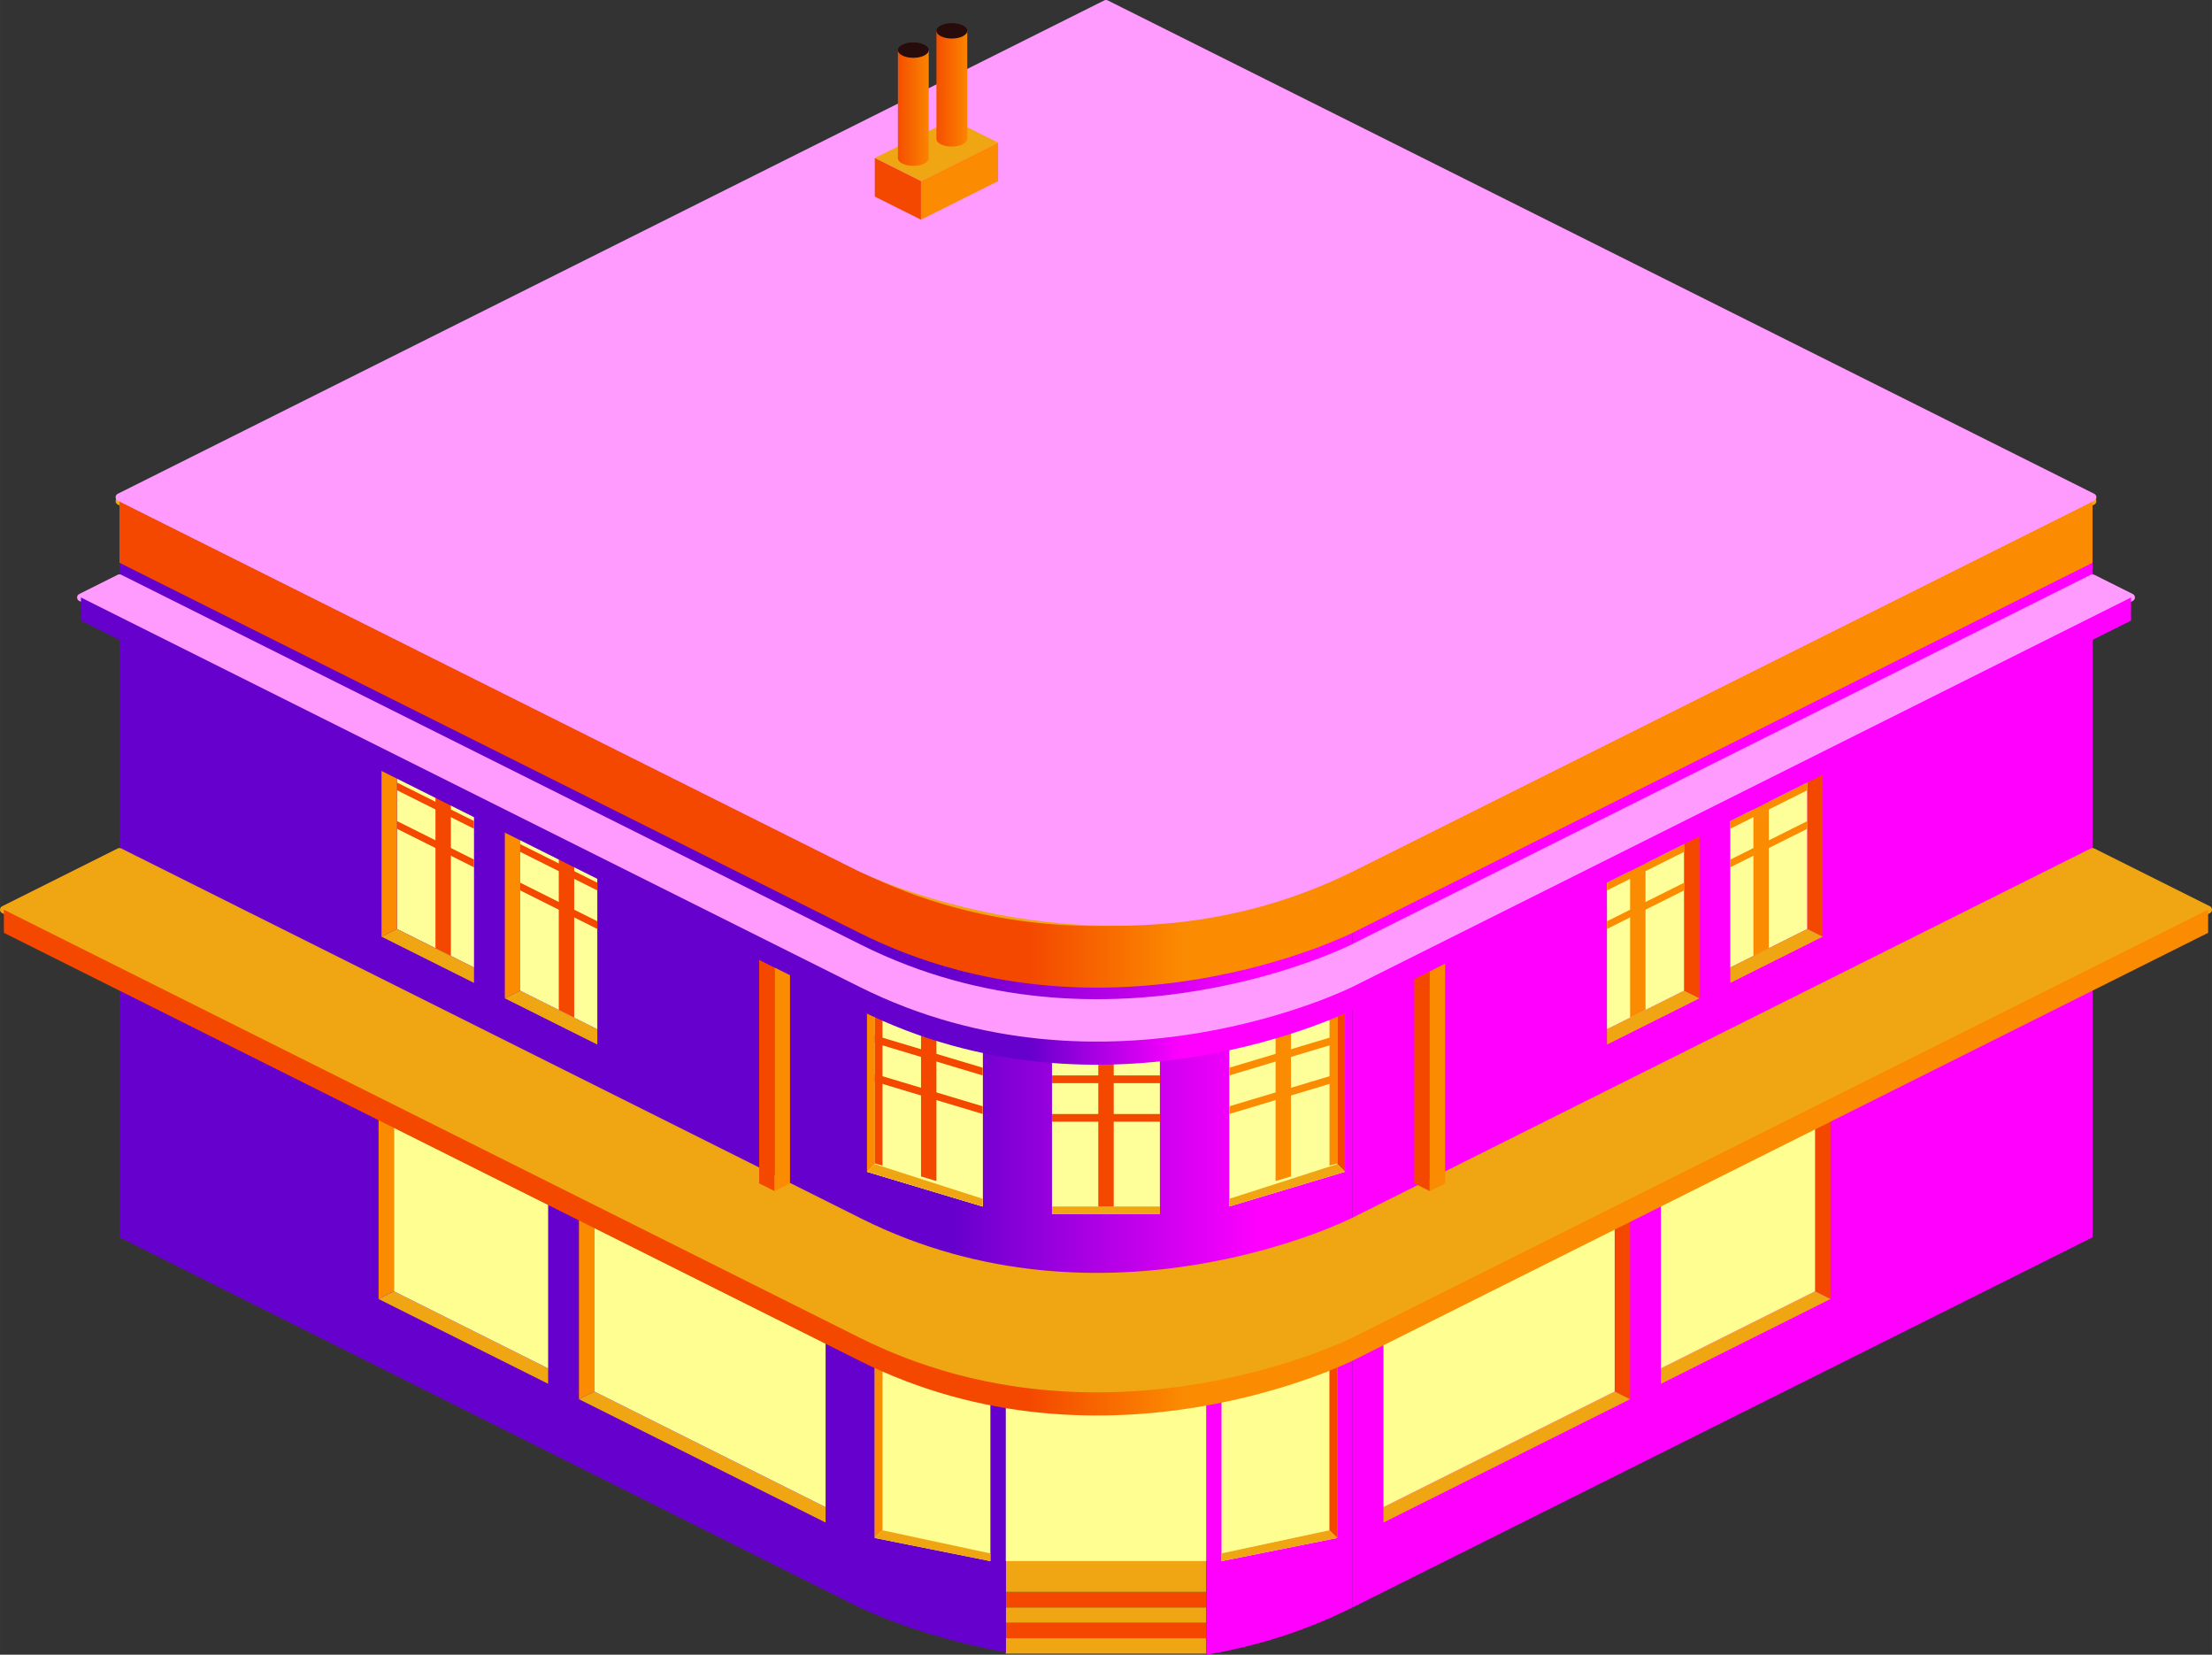 <?xml version="1.0" encoding="UTF-8" standalone="no"?>
<!-- Created with Inkscape (http://www.inkscape.org/) -->

<svg
   xmlns:dc="http://purl.org/dc/elements/1.1/"
   xmlns:cc="http://creativecommons.org/ns#"
   xmlns:rdf="http://www.w3.org/1999/02/22-rdf-syntax-ns#"
   xmlns:svg="http://www.w3.org/2000/svg"
   xmlns="http://www.w3.org/2000/svg"
   xmlns:xlink="http://www.w3.org/1999/xlink"
   xmlns:sodipodi="http://sodipodi.sourceforge.net/DTD/sodipodi-0.dtd"
   xmlns:inkscape="http://www.inkscape.org/namespaces/inkscape"
   width="80.998mm"
   height="60.576mm"
   viewBox="0 0 287 214.64"
   id="svg5101"
   version="1.1"
   inkscape:version="0.91 r13725"
   sodipodi:docname="1x1-corner-store.svg">
  <rect x="0" y="0" width="287" height="214.64" fill="#333333" stroke="none"/>
  <defs
     id="defs5103">
    <linearGradient
       inkscape:collect="always"
       id="linearGradient7189">
      <stop
         style="stop-color:#f44800;stop-opacity:1"
         offset="0"
         id="stop7191" />
      <stop
         style="stop-color:#fb8b00;stop-opacity:1"
         offset="1"
         id="stop7193" />
    </linearGradient>
    <linearGradient
       inkscape:collect="always"
       id="linearGradient7019">
      <stop
         style="stop-color:#6600cc;stop-opacity:1;"
         offset="0"
         id="stop7021" />
      <stop
         style="stop-color:#ff00ff;stop-opacity:1"
         offset="1"
         id="stop7023" />
    </linearGradient>
    <linearGradient
       inkscape:collect="always"
       xlink:href="#linearGradient4802"
       id="linearGradient7715"
       gradientUnits="userSpaceOnUse"
       x1="152.771"
       y1="560.222"
       x2="153.328"
       y2="560.222" />
    <linearGradient
       inkscape:collect="always"
       xlink:href="#linearGradient5449"
       id="linearGradient7703"
       gradientUnits="userSpaceOnUse"
       gradientTransform="matrix(4,0,0,4,-1341.04,-2370.053)"
       x1="517"
       y1="524.608"
       x2="526"
       y2="604.858" />
    <linearGradient
       inkscape:collect="always"
       xlink:href="#linearGradient5449"
       id="linearGradient7701"
       gradientUnits="userSpaceOnUse"
       gradientTransform="matrix(4,0,0,4,-1341.04,-2370.053)"
       x1="623.087"
       y1="598.013"
       x2="674.185"
       y2="651.222" />
    <linearGradient
       id="linearGradient6723"
       inkscape:collect="always">
      <stop
         id="stop6725"
         offset="0"
         style="stop-color:#5a5a5a;stop-opacity:1" />
      <stop
         id="stop6727"
         offset="1"
         style="stop-color:#cccccf;stop-opacity:1" />
    </linearGradient>
    <linearGradient
       id="linearGradient6715"
       inkscape:collect="always">
      <stop
         id="stop6717"
         offset="0"
         style="stop-color:#888888;stop-opacity:1" />
      <stop
         id="stop6719"
         offset="1"
         style="stop-color:#eeeeee;stop-opacity:1" />
    </linearGradient>
    <linearGradient
       gradientUnits="userSpaceOnUse"
       y2="37.195"
       x2="168.659"
       y1="38.697"
       x1="165.096"
       id="linearGradient6721"
       xlink:href="#linearGradient6715"
       inkscape:collect="always" />
    <linearGradient
       gradientUnits="userSpaceOnUse"
       y2="35.825"
       x2="169.278"
       y1="41.305"
       x1="167.261"
       id="linearGradient6729"
       xlink:href="#linearGradient6723"
       inkscape:collect="always" />
    <linearGradient
       id="linearGradient5518">
      <stop
         offset="0"
         style="stop-color:#6600cc;stop-opacity:1"
         id="stop5520" />
      <stop
         offset="1"
         style="stop-color:#ff00ff;stop-opacity:1"
         id="stop5522" />
    </linearGradient>
    <linearGradient
       id="linearGradient4820">
      <stop
         offset="0"
         style="stop-color:#f44800;stop-opacity:1"
         id="stop4822" />
      <stop
         offset="1"
         style="stop-color:#fb8b00;stop-opacity:1"
         id="stop4824" />
    </linearGradient>
    <linearGradient
       gradientTransform="translate(257.033,50)"
       gradientUnits="userSpaceOnUse"
       xlink:href="#linearGradient4820"
       id="linearGradient5425"
       y2="160.818"
       x2="140"
       y1="160.818"
       x1="115" />
    <linearGradient
       gradientTransform="translate(257.033,50)"
       gradientUnits="userSpaceOnUse"
       xlink:href="#linearGradient4820"
       id="linearGradient5427"
       y2="171"
       x2="155"
       y1="171"
       x1="100" />
    <linearGradient
       gradientTransform="translate(87.371,199.679)"
       gradientUnits="userSpaceOnUse"
       xlink:href="#linearGradient4820"
       id="linearGradient5429"
       y2="264.513"
       x2="-74.66"
       y1="214.258"
       x1="-124.915" />
    <linearGradient
       gradientTransform="matrix(0.896,-0.444,0.896,0.444,257.033,0)"
       gradientUnits="userSpaceOnUse"
       xlink:href="#linearGradient5518"
       id="linearGradient5431"
       y2="293.129"
       x2="-136.867"
       y1="279.177"
       x1="-150.819" />
    <linearGradient
       gradientTransform="translate(257.033,0)"
       gradientUnits="userSpaceOnUse"
       xlink:href="#linearGradient4820"
       id="linearGradient5433"
       y2="160.818"
       x2="140"
       y1="160.818"
       x1="115" />
    <linearGradient
       gradientTransform="translate(257.033,0)"
       gradientUnits="userSpaceOnUse"
       xlink:href="#linearGradient4820"
       id="linearGradient5435"
       y2="171"
       x2="155"
       y1="171"
       x1="100" />
    <linearGradient
       gradientTransform="translate(143.525,143.525)"
       gradientUnits="userSpaceOnUse"
       xlink:href="#linearGradient4820"
       id="linearGradient5437"
       y2="264.513"
       x2="-74.66"
       y1="214.258"
       x1="-124.915" />
    <linearGradient
       gradientTransform="translate(-33.538,32.919)"
       gradientUnits="userSpaceOnUse"
       xlink:href="#linearGradient4820"
       id="linearGradient5502"
       y2="160.818"
       x2="140"
       y1="160.818"
       x1="115" />
    <linearGradient
       gradientTransform="translate(-33.538,32.919)"
       gradientUnits="userSpaceOnUse"
       xlink:href="#linearGradient4820"
       id="linearGradient5504"
       y2="171"
       x2="155"
       y1="171"
       x1="100" />
    <linearGradient
       gradientTransform="matrix(0.895,-0.445,0.895,0.445,-33.538,32.919)"
       gradientUnits="userSpaceOnUse"
       xlink:href="#linearGradient4820"
       id="linearGradient5506"
       y2="264.513"
       x2="-74.66"
       y1="214.258"
       x1="-124.915" />
    <linearGradient
       gradientTransform="matrix(0.895,-0.445,0.895,0.445,-31.038,38.919)"
       gradientUnits="userSpaceOnUse"
       xlink:href="#linearGradient4820"
       id="linearGradient5509"
       y2="264.513"
       x2="-74.66"
       y1="214.258"
       x1="-124.915" />
    <linearGradient
       gradientTransform="translate(-31.038,33.919)"
       gradientUnits="userSpaceOnUse"
       xlink:href="#linearGradient4820"
       id="linearGradient5512"
       y2="160.818"
       x2="140"
       y1="160.818"
       x1="115" />
    <linearGradient
       gradientTransform="translate(-31.038,33.919)"
       gradientUnits="userSpaceOnUse"
       xlink:href="#linearGradient4820"
       id="linearGradient5514"
       y2="171"
       x2="155"
       y1="171"
       x1="100" />
    <linearGradient
       gradientTransform="translate(0,5)"
       gradientUnits="userSpaceOnUse"
       xlink:href="#linearGradient5518"
       id="linearGradient5524"
       y2="186"
       x2="110"
       y1="186"
       x1="85" />
    <linearGradient
       y2="264.513"
       x2="-74.66"
       y1="214.258"
       x1="-124.915"
       gradientTransform="matrix(0.895,-0.445,0.895,0.445,-236.038,10.669)"
       gradientUnits="userSpaceOnUse"
       id="linearGradient3147"
       xlink:href="#linearGradient4820"
       inkscape:collect="always" />
    <linearGradient
       y2="160.818"
       x2="140"
       y1="160.818"
       x1="115"
       gradientTransform="translate(-236.038,10.669)"
       gradientUnits="userSpaceOnUse"
       id="linearGradient3150"
       xlink:href="#linearGradient4820"
       inkscape:collect="always" />
    <linearGradient
       y2="171"
       x2="155"
       y1="171"
       x1="100"
       gradientTransform="translate(-236.038,10.669)"
       gradientUnits="userSpaceOnUse"
       id="linearGradient3152"
       xlink:href="#linearGradient4820"
       inkscape:collect="always" />
    <linearGradient
       y2="186"
       x2="110"
       y1="186"
       x1="85"
       gradientTransform="translate(-205,5)"
       gradientUnits="userSpaceOnUse"
       id="linearGradient3156"
       xlink:href="#linearGradient5518"
       inkscape:collect="always" />
    <linearGradient
       y2="186"
       x2="110"
       y1="186"
       x1="85"
       gradientTransform="translate(-205,25)"
       gradientUnits="userSpaceOnUse"
       id="linearGradient3161"
       xlink:href="#linearGradient5518"
       inkscape:collect="always" />
    <linearGradient
       inkscape:collect="always"
       id="linearGradient4802">
      <stop
         style="stop-color:#6e6e37;stop-opacity:1;"
         offset="0"
         id="stop4804" />
      <stop
         style="stop-color:#30331f;stop-opacity:1"
         offset="1"
         id="stop4806" />
    </linearGradient>
    <linearGradient
       inkscape:collect="always"
       id="linearGradient5449">
      <stop
         style="stop-color:#ffffff;stop-opacity:0.343"
         offset="0"
         id="stop5451" />
      <stop
         style="stop-color:#ffffff;stop-opacity:0;"
         offset="1"
         id="stop5453" />
    </linearGradient>
    <linearGradient
       inkscape:collect="always"
       xlink:href="#linearGradient7019"
       id="linearGradient7025"
       x1="235"
       y1="521.476"
       x2="275"
       y2="521.476"
       gradientUnits="userSpaceOnUse" />
    <linearGradient
       inkscape:collect="always"
       xlink:href="#linearGradient7189"
       id="linearGradient7195"
       x1="245"
       y1="562.362"
       x2="265"
       y2="562.362"
       gradientUnits="userSpaceOnUse" />
    <linearGradient
       inkscape:collect="always"
       xlink:href="#linearGradient7019"
       id="linearGradient7653"
       gradientUnits="userSpaceOnUse"
       x1="245"
       y1="562.362"
       x2="265"
       y2="562.362" />
    <linearGradient
       inkscape:collect="always"
       xlink:href="#linearGradient7189"
       id="linearGradient7675"
       gradientUnits="userSpaceOnUse"
       x1="245"
       y1="562.362"
       x2="265"
       y2="562.362" />
    <linearGradient
       inkscape:collect="always"
       xlink:href="#linearGradient7189"
       id="linearGradient7992"
       x1="106"
       y1="29"
       x2="111"
       y2="29"
       gradientUnits="userSpaceOnUse" />
    <linearGradient
       inkscape:collect="always"
       xlink:href="#linearGradient7189"
       id="linearGradient8004"
       gradientUnits="userSpaceOnUse"
       x1="106"
       y1="29"
       x2="111"
       y2="29" />
  </defs>
  <sodipodi:namedview
     id="base"
     pagecolor="#ffffff"
     bordercolor="#666666"
     borderopacity="1.0"
     inkscape:pageopacity="0.0"
     inkscape:pageshadow="2"
     inkscape:zoom="0.1767767"
     inkscape:cx="-873.06588"
     inkscape:cy="269.65745"
     inkscape:document-units="px"
     inkscape:current-layer="layer1"
     showgrid="true"
     inkscape:snap-intersection-paths="true"
     inkscape:object-nodes="true"
     inkscape:window-width="1920"
     inkscape:window-height="1016"
     inkscape:window-x="0"
     inkscape:window-y="27"
     inkscape:window-maximized="1"
     fit-margin-top="0"
     fit-margin-left="0"
     fit-margin-right="0"
     fit-margin-bottom="0">
    <inkscape:grid
       type="xygrid"
       id="grid6667"
       originx="-111.5"
       originy="-460.86" />
  </sodipodi:namedview>
  <g
     inkscape:label="Layer 1"
     inkscape:groupmode="layer"
     id="layer1"
     transform="translate(-111.5,-376.862)">
    <g
       id="g7197"
       transform="translate(0,-41.5)" />
    <g
       transform="translate(-1,-41.5)"
       id="g7345" />
    <g
       id="g7831">
      <path
         sodipodi:nodetypes="ccccc"
         inkscape:connector-curvature="0"
         id="path6677"
         d="m 383,537.362 -96,48 0,-47 96,-48 z"
         style="fill:#ff00ff;fill-opacity:1;fill-rule:evenodd;stroke:none;stroke-width:1px;stroke-linecap:butt;stroke-linejoin:miter;stroke-opacity:1" />
      <path
         sodipodi:nodetypes="ccccc"
         inkscape:connector-curvature="0"
         id="path6679"
         d="m 127,490.362 96,48 0,47 -96,-48 z"
         style="fill:#6600cc;fill-opacity:1;fill-rule:evenodd;stroke:none;stroke-width:1px;stroke-linecap:butt;stroke-linejoin:miter;stroke-opacity:1" />
      <path
         inkscape:connector-curvature="0"
         id="path6719"
         d="m 268,591.362 -26,0 0,-2 26,0 z"
         style="fill:#f0a513;fill-opacity:1;fill-rule:evenodd;stroke:none;stroke-width:1px;stroke-linecap:butt;stroke-linejoin:miter;stroke-opacity:1" />
      <path
         inkscape:connector-curvature="0"
         id="path6721"
         d="m 268,589.362 -26,0 0,-2 26,0"
         style="fill:#f44800;fill-opacity:1;fill-rule:evenodd;stroke:none;stroke-width:1px;stroke-linecap:butt;stroke-linejoin:miter;stroke-opacity:1" />
      <path
         inkscape:connector-curvature="0"
         id="path6723"
         d="m 268,585.362 -26,0 0,2 26,0"
         style="fill:#f0a513;fill-opacity:1;fill-rule:evenodd;stroke:none;stroke-width:1px;stroke-linecap:butt;stroke-linejoin:miter;stroke-opacity:1" />
      <path
         inkscape:connector-curvature="0"
         id="path6725"
         d="m 242,585.362 25.99,0 0,-2 -25.99,0"
         style="fill:#f44800;fill-opacity:1;fill-rule:evenodd;stroke:none;stroke-width:1px;stroke-linecap:butt;stroke-linejoin:miter;stroke-opacity:1" />
      <path
         inkscape:connector-curvature="0"
         id="path6727"
         d="m 242,579.362 25.99,0 0,4 -25.99,0"
         style="fill:#f0a513;fill-opacity:1;fill-rule:evenodd;stroke:none;stroke-width:1px;stroke-linecap:butt;stroke-linejoin:miter;stroke-opacity:1" />
      <g
         transform="translate(0,5)"
         id="g6803">
        <g
           id="g6767">
          <path
             style="fill:#f44800;fill-opacity:1;fill-rule:evenodd;stroke:none;stroke-width:1px;stroke-linecap:butt;stroke-linejoin:miter;stroke-opacity:1"
             d="m 323,553.362 -2,-1 0,-22 2,-1 z"
             id="path6761"
             inkscape:connector-curvature="0" />
          <path
             style="fill:#f0a513;fill-opacity:1;fill-rule:evenodd;stroke:none;stroke-width:1px;stroke-linecap:butt;stroke-linejoin:miter;stroke-opacity:1"
             d="m 321,552.362 -30,15 0,2 32,-16 z"
             id="path6763"
             inkscape:connector-curvature="0" />
          <path
             style="fill:#ffff91;fill-opacity:1;fill-rule:evenodd;stroke:none;stroke-width:1px;stroke-linecap:butt;stroke-linejoin:miter;stroke-opacity:1"
             d="m 321,530.362 0,22 -30,15 0,-22 30,-15"
             id="path6765"
             inkscape:connector-curvature="0" />
        </g>
        <g
           transform="translate(36,-18)"
           id="g6784">
          <path
             sodipodi:nodetypes="ccccc"
             inkscape:connector-curvature="0"
             id="path6788"
             d="m 313,558.362 -2,-1 0,-22 2,-1 z"
             style="fill:#f44800;fill-opacity:1;fill-rule:evenodd;stroke:none;stroke-width:1px;stroke-linecap:butt;stroke-linejoin:miter;stroke-opacity:1" />
          <path
             sodipodi:nodetypes="ccccc"
             inkscape:connector-curvature="0"
             id="path6790"
             d="m 311,557.362 -20,10 0,2 22,-11 z"
             style="fill:#f0a513;fill-opacity:1;fill-rule:evenodd;stroke:none;stroke-width:1px;stroke-linecap:butt;stroke-linejoin:miter;stroke-opacity:1" />
          <path
             sodipodi:nodetypes="ccccc"
             inkscape:connector-curvature="0"
             id="path6792"
             d="m 311,535.362 0,22 -20,10 0,-22 20,-10"
             style="fill:#ffff91;fill-opacity:1;fill-rule:evenodd;stroke:none;stroke-width:1px;stroke-linecap:butt;stroke-linejoin:miter;stroke-opacity:1" />
        </g>
      </g>
      <g
         id="g6814"
         transform="matrix(-1,0,0,1,509.618,5)">
        <g
           id="g6816">
          <path
             inkscape:connector-curvature="0"
             id="path6820"
             d="m 323,553.362 -2,-1 0,-22 2,-1 z"
             style="fill:#fb8b00;fill-opacity:1;fill-rule:evenodd;stroke:none;stroke-width:1px;stroke-linecap:butt;stroke-linejoin:miter;stroke-opacity:1" />
          <path
             inkscape:connector-curvature="0"
             id="path6822"
             d="m 321,552.362 -30,15 0,2 32,-16 z"
             style="fill:#f0a513;fill-opacity:1;fill-rule:evenodd;stroke:none;stroke-width:1px;stroke-linecap:butt;stroke-linejoin:miter;stroke-opacity:1" />
          <path
             inkscape:connector-curvature="0"
             id="path6824"
             d="m 321,530.362 0,22 -30,15 0,-22 30,-15"
             style="fill:#ffff91;fill-opacity:1;fill-rule:evenodd;stroke:none;stroke-width:1px;stroke-linecap:butt;stroke-linejoin:miter;stroke-opacity:1" />
        </g>
        <g
           id="g6826"
           transform="translate(36,-18)">
          <path
             style="fill:#fb8b00;fill-opacity:1;fill-rule:evenodd;stroke:none;stroke-width:1px;stroke-linecap:butt;stroke-linejoin:miter;stroke-opacity:1"
             d="m 313,558.362 -2,-1 0,-22 2,-1 z"
             id="path6828"
             inkscape:connector-curvature="0"
             sodipodi:nodetypes="ccccc" />
          <path
             style="fill:#f0a513;fill-opacity:1;fill-rule:evenodd;stroke:none;stroke-width:1px;stroke-linecap:butt;stroke-linejoin:miter;stroke-opacity:1"
             d="m 311,557.362 -20,10 0,2 22,-11 z"
             id="path6830"
             inkscape:connector-curvature="0"
             sodipodi:nodetypes="ccccc" />
          <path
             style="fill:#ffff91;fill-opacity:1;fill-rule:evenodd;stroke:none;stroke-width:1px;stroke-linecap:butt;stroke-linejoin:miter;stroke-opacity:1"
             d="m 311,535.362 0,22 -20,10 0,-22 20,-10"
             id="path6832"
             inkscape:connector-curvature="0"
             sodipodi:nodetypes="ccccc" />
        </g>
      </g>
      <path
         inkscape:connector-curvature="0"
         id="path6920"
         d="m 223,538.361 0,47 c 0,0 7.568,3.774 19.01,5.822 l 0,-43.812 12.99,0 0,-1.912 c -9.774,0.152 -20.885,-1.54 -32,-7.098 z"
         style="fill:#6600cc;fill-opacity:1;fill-rule:evenodd;stroke:none;stroke-width:1px;stroke-linecap:butt;stroke-linejoin:miter;stroke-opacity:1" />
      <path
         inkscape:connector-curvature="0"
         id="path6681"
         d="m 287,538.361 c 0,0 -13.635,6.811 -32,7.098 l 0,1.912 12.99,0 0,44.131 c 6.166,-1.021 12.585,-2.928 19.01,-6.141 l 0,-47 z"
         style="fill:#ff00ff;fill-opacity:1;fill-rule:evenodd;stroke:none;stroke-width:1px;stroke-linecap:butt;stroke-linejoin:miter;stroke-opacity:1" />
      <g
         transform="translate(0,5)"
         id="g6886">
        <g
           id="g6850">
          <path
             style="fill:#ffff91;fill-opacity:1;fill-rule:evenodd;stroke:none;stroke-width:1px;stroke-linecap:butt;stroke-linejoin:miter;stroke-opacity:1"
             d="m 240,574.362 -15,-3 0,-23 15,3 z"
             id="path6731"
             inkscape:connector-curvature="0" />
        </g>
        <path
           inkscape:connector-curvature="0"
           id="path6834"
           d="m 225,548.361 0,23 1,-1 0,-21.801 -1,-0.199 z"
           style="fill:#fb8b00;fill-opacity:1;fill-rule:evenodd;stroke:none;stroke-width:1px;stroke-linecap:butt;stroke-linejoin:miter;stroke-opacity:1" />
        <path
           inkscape:connector-curvature="0"
           id="path6836"
           d="m 226,570.362 14,3 0,1 -15,-3 z"
           style="fill:#f0a513;fill-opacity:1;fill-rule:evenodd;stroke:none;stroke-width:1px;stroke-linecap:butt;stroke-linejoin:miter;stroke-opacity:1" />
      </g>
      <g
         transform="matrix(-1,0,0,1,509.986,5)"
         id="g6892">
        <g
           id="g6894">
          <path
             inkscape:connector-curvature="0"
             id="path6896"
             d="m 240,574.362 -15,-3 0,-23 15,3 z"
             style="fill:#ffff91;fill-opacity:1;fill-rule:evenodd;stroke:none;stroke-width:1px;stroke-linecap:butt;stroke-linejoin:miter;stroke-opacity:1" />
        </g>
        <path
           style="fill:#f44800;fill-opacity:1;fill-rule:evenodd;stroke:none;stroke-width:1px;stroke-linecap:butt;stroke-linejoin:miter;stroke-opacity:1"
           d="m 225,548.361 0,23 1,-1 0,-21.801 -1,-0.199 z"
           id="path6898"
           inkscape:connector-curvature="0" />
        <path
           style="fill:#f0a513;fill-opacity:1;fill-rule:evenodd;stroke:none;stroke-width:1px;stroke-linecap:butt;stroke-linejoin:miter;stroke-opacity:1"
           d="m 226,570.362 14,3 0,1 -15,-3 z"
           id="path6900"
           inkscape:connector-curvature="0" />
      </g>
      <path
         inkscape:connector-curvature="0"
         id="path6928"
         d="m 242,579.362 26,0 0,-32 -26,0 z"
         style="fill:#ffff91;fill-opacity:1;fill-rule:evenodd;stroke:none;stroke-width:1px;stroke-linecap:butt;stroke-linejoin:miter;stroke-opacity:1" />
      <path
         inkscape:connector-curvature="0"
         id="path6993"
         d="m 127,490.362 96,48 0,-41.284 -96,-47.716"
         style="fill:#6600cc;fill-opacity:1;fill-rule:evenodd;stroke:none;stroke-width:1px;stroke-linecap:butt;stroke-linejoin:miter;stroke-opacity:1" />
      <path
         inkscape:connector-curvature="0"
         id="path6995"
         d="m 383,490.362 0,-41 -96,48 0,41"
         style="fill:#ff00ff;fill-opacity:1;fill-rule:evenodd;stroke:none;stroke-width:1px;stroke-linecap:butt;stroke-linejoin:miter;stroke-opacity:1" />
      <path
         sodipodi:nodetypes="ccccc"
         inkscape:connector-curvature="0"
         id="path6997"
         d="m 287,497.362 c -32,16 -64,0 -64,0 l 0,41 c 31.82,16.263 64,0 64,0 z"
         style="fill:url(#linearGradient7025);fill-opacity:1;fill-rule:evenodd;stroke:none;stroke-width:1px;stroke-linecap:butt;stroke-linejoin:miter;stroke-opacity:1" />
      <g
         id="g7643">
        <path
           style="fill:#f0a513;fill-opacity:1;fill-rule:evenodd;stroke:#f0a513;stroke-width:1px;stroke-linecap:butt;stroke-linejoin:round;stroke-opacity:1"
           d="m 398,494.862 -111,55.5 c 0,0 -32,16 -64,0 l -111,-55.5 15,-7.5 96,48 c 32,16 64,0 64,0 l 96,-48 z"
           id="path7185"
           inkscape:connector-curvature="0"
           sodipodi:nodetypes="ccccccccc" />
        <path
           sodipodi:nodetypes="ccccccccc"
           inkscape:connector-curvature="0"
           id="path7187"
           d="m 398,494.862 -111,55.5 c 0,0 -32,16 -64,0 l -111,-55.5 0,3 111,55.5 c 32,16 64,0 64,0 l 111,-55.5 z"
           style="fill:url(#linearGradient7195);fill-opacity:1;fill-rule:evenodd;stroke:none;stroke-width:1px;stroke-linecap:butt;stroke-linejoin:miter;stroke-opacity:1" />
      </g>
      <path
         sodipodi:nodetypes="ccccc"
         inkscape:connector-curvature="0"
         id="path7237"
         d="m 239,533.362 -15,-4.5 0,-23 15,4.5 z"
         style="fill:#ffff91;fill-opacity:1;fill-rule:evenodd;stroke:none;stroke-width:1px;stroke-linecap:butt;stroke-linejoin:miter;stroke-opacity:1" />
      <g
         transform="translate(0,1)"
         id="g7309">
        <path
           style="fill:#ffff99;fill-opacity:1;stroke:none;stroke-width:1;stroke-linecap:round;stroke-linejoin:round;stroke-miterlimit:4;stroke-dasharray:none;stroke-opacity:1"
           d="M 112.5 129 L 112.5 152 L 127.5 156.5 L 127.5 133.5 L 112.5 129 z M 174.5 129 L 159.5 133.5 L 159.5 156.5 L 174.5 152 L 174.5 129 z M 136.492 134.5 L 136.492 157.5 L 150.492 157.5 L 150.492 134.5 L 136.492 134.5 z "
           transform="translate(111.5,375.862)"
           id="rect7305" />
        <rect
           style="fill:#f0a513;fill-opacity:1;stroke:none;stroke-width:1;stroke-linecap:round;stroke-linejoin:round;stroke-miterlimit:4;stroke-dasharray:none;stroke-opacity:1"
           id="rect7307"
           width="14"
           height="1"
           x="248"
           y="532.362" />
      </g>
      <g
         id="g7398">
        <path
           sodipodi:nodetypes="ccccc"
           style="fill:#fb8b00;fill-opacity:1;fill-rule:evenodd;stroke:none;stroke-width:1px;stroke-linecap:butt;stroke-linejoin:miter;stroke-opacity:1"
           d="m 224,505.861 0,23 1,-1 0,-21.801 z"
           id="path7239"
           inkscape:connector-curvature="0" />
        <path
           sodipodi:nodetypes="ccccc"
           style="fill:#f0a513;fill-opacity:1;fill-rule:evenodd;stroke:none;stroke-width:1px;stroke-linecap:butt;stroke-linejoin:miter;stroke-opacity:1"
           d="m 225,527.862 14,4.5 0,1 -15,-4.5 z"
           id="path7241"
           inkscape:connector-curvature="0" />
        <path
           inkscape:connector-curvature="0"
           style="fill:#f44800;fill-opacity:1;fill-rule:evenodd;stroke:none;stroke-width:1px;stroke-linecap:butt;stroke-linejoin:miter;stroke-opacity:1"
           d="m 105.117,123.158 0,21.5 2,0.6 0,-21.5 -2,-0.6 z"
           transform="translate(125.882,384.803)"
           id="path7328" />
        <path
           inkscape:connector-curvature="0"
           style="fill:#f44800;fill-opacity:1;fill-rule:evenodd;stroke:none;stroke-width:1px;stroke-linecap:butt;stroke-linejoin:miter;stroke-opacity:1"
           d="m 99.117,126.359 0,1 14,4.199 0,-1 -14,-4.199 z"
           transform="translate(125.882,384.803)"
           id="path7386" />
        <path
           id="path7391"
           d="m 224.999,516.163 0,1 14,4.199 0,-1 -14,-4.199 z"
           style="fill:#f44800;fill-opacity:1;fill-rule:evenodd;stroke:none;stroke-width:1px;stroke-linecap:butt;stroke-linejoin:miter;stroke-opacity:1"
           inkscape:connector-curvature="0" />
        <path
           inkscape:connector-curvature="0"
           style="fill:#f44800;fill-opacity:1;fill-rule:evenodd;stroke:none;stroke-width:1px;stroke-linecap:butt;stroke-linejoin:miter;stroke-opacity:1"
           d="m 99.117,121.459 0,21.5 1,0.299 0,-21.5 -1,-0.299 z"
           transform="translate(125.882,384.803)"
           id="path7393" />
      </g>
      <g
         transform="matrix(-1,0,0,1,510,0)"
         id="g7407">
        <path
           inkscape:connector-curvature="0"
           id="path7411"
           d="m 224,505.861 0,23 1,-1 0,-21.801 z"
           style="fill:#f44800;fill-opacity:1;fill-rule:evenodd;stroke:none;stroke-width:1px;stroke-linecap:butt;stroke-linejoin:miter;stroke-opacity:1"
           sodipodi:nodetypes="ccccc" />
        <path
           inkscape:connector-curvature="0"
           id="path7413"
           d="m 225,527.862 14,4.5 0,1 -15,-4.5 z"
           style="fill:#f0a513;fill-opacity:1;fill-rule:evenodd;stroke:none;stroke-width:1px;stroke-linecap:butt;stroke-linejoin:miter;stroke-opacity:1"
           sodipodi:nodetypes="ccccc" />
        <path
           inkscape:connector-curvature="0"
           id="path7415"
           transform="translate(125.882,384.803)"
           d="m 105.117,123.158 0,21.5 2,0.6 0,-21.5 -2,-0.6 z"
           style="fill:#fb8b00;fill-opacity:1;fill-rule:evenodd;stroke:none;stroke-width:1px;stroke-linecap:butt;stroke-linejoin:miter;stroke-opacity:1" />
        <path
           inkscape:connector-curvature="0"
           id="path7417"
           transform="translate(125.882,384.803)"
           d="m 99.117,126.359 0,1 14,4.199 0,-1 -14,-4.199 z"
           style="fill:#fb8b00;fill-opacity:1;fill-rule:evenodd;stroke:none;stroke-width:1px;stroke-linecap:butt;stroke-linejoin:miter;stroke-opacity:1" />
        <path
           inkscape:connector-curvature="0"
           style="fill:#fb8b00;fill-opacity:1;fill-rule:evenodd;stroke:none;stroke-width:1px;stroke-linecap:butt;stroke-linejoin:miter;stroke-opacity:1"
           d="m 224.999,516.163 0,1 14,4.199 0,-1 -14,-4.199 z"
           id="path7419" />
        <path
           inkscape:connector-curvature="0"
           id="path7421"
           transform="translate(125.882,384.803)"
           d="m 99.117,121.459 0,21.5 1,0.299 0,-21.5 -1,-0.299 z"
           style="fill:#fb8b00;fill-opacity:1;fill-rule:evenodd;stroke:none;stroke-width:1px;stroke-linecap:butt;stroke-linejoin:miter;stroke-opacity:1" />
      </g>
      <path
         inkscape:connector-curvature="0"
         id="path7423"
         d="m 248,516.362 14,0 0,1 -14.007,0"
         style="fill:#f44800;fill-opacity:1;fill-rule:evenodd;stroke:none;stroke-width:1px;stroke-linecap:butt;stroke-linejoin:miter;stroke-opacity:1" />
      <path
         style="fill:#f44800;fill-opacity:1;fill-rule:evenodd;stroke:none;stroke-width:1px;stroke-linecap:butt;stroke-linejoin:miter;stroke-opacity:1"
         d="m 248,521.362 14,0 0,1 -14.007,0"
         id="path7425"
         inkscape:connector-curvature="0" />
      <rect
         y="511.362"
         x="254"
         height="22"
         width="2"
         id="rect7427"
         style="fill:#f44800;fill-opacity:1;stroke:none;stroke-width:1;stroke-linecap:round;stroke-linejoin:round;stroke-miterlimit:4;stroke-dasharray:none;stroke-opacity:1" />
      <g
         id="g7558">
        <g
           id="g7495">
          <g
             transform="matrix(-1,0,0,1,480,-57)"
             id="g7215">
            <g
               id="g7217">
              <path
                 style="fill:#fb8b00;fill-opacity:1;fill-rule:evenodd;stroke:none;stroke-width:1px;stroke-linecap:butt;stroke-linejoin:miter;stroke-opacity:1"
                 d="m 303,563.362 -2,-1 0,-22 2,-1 z"
                 id="path7219"
                 inkscape:connector-curvature="0" />
              <path
                 sodipodi:nodetypes="ccccc"
                 style="fill:#f0a513;fill-opacity:1;fill-rule:evenodd;stroke:none;stroke-width:1px;stroke-linecap:butt;stroke-linejoin:miter;stroke-opacity:1"
                 d="m 301,562.362 -10,5 0,2 12,-6 z"
                 id="path7221"
                 inkscape:connector-curvature="0" />
              <path
                 style="fill:#ffff99;fill-opacity:1;fill-rule:evenodd;stroke:none;stroke-width:1px;stroke-linecap:butt;stroke-linejoin:miter;stroke-opacity:1"
                 d="M 51.5 98.5 L 51.5 120.5 L 61.5 125.5 L 61.5 103.5 L 51.5 98.5 z M 67.5 106.5 L 67.5 128.5 L 77.5 133.5 L 77.5 111.5 L 67.5 106.5 z "
                 transform="matrix(-1,0,0,1,368.5,433.862)"
                 id="path7223" />
            </g>
          </g>
          <path
             inkscape:connector-curvature="0"
             id="path7489"
             d="m 186,508.862 -2,-1 0,-22 2,1 z"
             style="fill:#f44800;fill-opacity:1;fill-rule:evenodd;stroke:none;stroke-width:1px;stroke-linecap:butt;stroke-linejoin:miter;stroke-opacity:1" />
          <path
             inkscape:connector-curvature="0"
             id="path7491"
             d="m 179,486.362 10,5 0,1 -10,-5 z"
             style="fill:#f44800;fill-opacity:1;fill-rule:evenodd;stroke:none;stroke-width:1px;stroke-linecap:butt;stroke-linejoin:miter;stroke-opacity:1" />
          <path
             style="fill:#f44800;fill-opacity:1;fill-rule:evenodd;stroke:none;stroke-width:1px;stroke-linecap:butt;stroke-linejoin:miter;stroke-opacity:1"
             d="m 179,491.362 10,5 0,1 -10,-5 z"
             id="path7493"
             inkscape:connector-curvature="0" />
        </g>
        <g
           id="g7505"
           transform="translate(-16,-8)">
          <g
             id="g7507"
             transform="matrix(-1,0,0,1,480,-57)">
            <g
               id="g7509">
              <path
                 inkscape:connector-curvature="0"
                 id="path7511"
                 d="m 303,563.362 -2,-1 0,-22 2,-1 z"
                 style="fill:#fb8b00;fill-opacity:1;fill-rule:evenodd;stroke:none;stroke-width:1px;stroke-linecap:butt;stroke-linejoin:miter;stroke-opacity:1" />
              <path
                 inkscape:connector-curvature="0"
                 id="path7513"
                 d="m 301,562.362 -10,5 0,2 12,-6 z"
                 style="fill:#f0a513;fill-opacity:1;fill-rule:evenodd;stroke:none;stroke-width:1px;stroke-linecap:butt;stroke-linejoin:miter;stroke-opacity:1"
                 sodipodi:nodetypes="ccccc" />
            </g>
          </g>
          <path
             style="fill:#f44800;fill-opacity:1;fill-rule:evenodd;stroke:none;stroke-width:1px;stroke-linecap:butt;stroke-linejoin:miter;stroke-opacity:1"
             d="m 186,508.862 -2,-1 0,-22 2,1 z"
             id="path7517"
             inkscape:connector-curvature="0" />
          <path
             style="fill:#f44800;fill-opacity:1;fill-rule:evenodd;stroke:none;stroke-width:1px;stroke-linecap:butt;stroke-linejoin:miter;stroke-opacity:1"
             d="m 179,486.362 10,5 0,1 -10,-5 z"
             id="path7519"
             inkscape:connector-curvature="0" />
          <path
             inkscape:connector-curvature="0"
             id="path7521"
             d="m 179,491.362 10,5 0,1 -10,-5 z"
             style="fill:#f44800;fill-opacity:1;fill-rule:evenodd;stroke:none;stroke-width:1px;stroke-linecap:butt;stroke-linejoin:miter;stroke-opacity:1" />
        </g>
      </g>
      <g
         transform="matrix(-1,0,0,1,509,0)"
         id="g7578">
        <g
           id="g7580">
          <g
             id="g7582"
             transform="matrix(-1,0,0,1,480,-57)">
            <g
               id="g7584">
              <path
                 inkscape:connector-curvature="0"
                 id="path7586"
                 d="m 303,563.362 -2,-1 0,-22 2,-1 z"
                 style="fill:#f44800;fill-opacity:1;fill-rule:evenodd;stroke:none;stroke-width:1px;stroke-linecap:butt;stroke-linejoin:miter;stroke-opacity:1" />
              <path
                 inkscape:connector-curvature="0"
                 id="path7588"
                 d="m 301,562.362 -10,5 0,2 12,-6 z"
                 style="fill:#f0a513;fill-opacity:1;fill-rule:evenodd;stroke:none;stroke-width:1px;stroke-linecap:butt;stroke-linejoin:miter;stroke-opacity:1"
                 sodipodi:nodetypes="ccccc" />
              <path
                 style="fill:#ffff99;fill-opacity:1;fill-rule:evenodd;stroke:none;stroke-width:1px;stroke-linecap:butt;stroke-linejoin:miter;stroke-opacity:1"
                 d="M 234.5 98.5 L 224.5 103.5 L 224.5 125.5 L 234.5 120.5 L 234.5 98.5 z M 218.5 106.5 L 208.5 111.5 L 208.5 133.5 L 218.5 128.5 L 218.5 106.5 z "
                 transform="translate(82.5,433.862)"
                 id="path7590" />
            </g>
          </g>
          <path
             style="fill:#fb8b00;fill-opacity:1;fill-rule:evenodd;stroke:none;stroke-width:1px;stroke-linecap:butt;stroke-linejoin:miter;stroke-opacity:1"
             d="m 186,508.862 -2,-1 0,-22 2,1 z"
             id="path7592"
             inkscape:connector-curvature="0" />
          <path
             style="fill:#fb8b00;fill-opacity:1;fill-rule:evenodd;stroke:none;stroke-width:1px;stroke-linecap:butt;stroke-linejoin:miter;stroke-opacity:1"
             d="m 179,486.362 10,5 0,1 -10,-5 z"
             id="path7594"
             inkscape:connector-curvature="0" />
          <path
             inkscape:connector-curvature="0"
             id="path7596"
             d="m 179,491.362 10,5 0,1 -10,-5 z"
             style="fill:#fb8b00;fill-opacity:1;fill-rule:evenodd;stroke:none;stroke-width:1px;stroke-linecap:butt;stroke-linejoin:miter;stroke-opacity:1" />
        </g>
        <g
           transform="translate(-16,-8)"
           id="g7598">
          <g
             transform="matrix(-1,0,0,1,480,-57)"
             id="g7600">
            <g
               id="g7602">
              <path
                 style="fill:#f44800;fill-opacity:1;fill-rule:evenodd;stroke:none;stroke-width:1px;stroke-linecap:butt;stroke-linejoin:miter;stroke-opacity:1"
                 d="m 303,563.362 -2,-1 0,-22 2,-1 z"
                 id="path7604"
                 inkscape:connector-curvature="0" />
              <path
                 sodipodi:nodetypes="ccccc"
                 style="fill:#f0a513;fill-opacity:1;fill-rule:evenodd;stroke:none;stroke-width:1px;stroke-linecap:butt;stroke-linejoin:miter;stroke-opacity:1"
                 d="m 301,562.362 -10,5 0,2 12,-6 z"
                 id="path7606"
                 inkscape:connector-curvature="0" />
            </g>
          </g>
          <path
             inkscape:connector-curvature="0"
             id="path7610"
             d="m 186,508.862 -2,-1 0,-22 2,1 z"
             style="fill:#fb8b00;fill-opacity:1;fill-rule:evenodd;stroke:none;stroke-width:1px;stroke-linecap:butt;stroke-linejoin:miter;stroke-opacity:1" />
          <path
             inkscape:connector-curvature="0"
             id="path7612"
             d="m 179,486.362 10,5 0,1 -10,-5 z"
             style="fill:#fb8b00;fill-opacity:1;fill-rule:evenodd;stroke:none;stroke-width:1px;stroke-linecap:butt;stroke-linejoin:miter;stroke-opacity:1" />
          <path
             style="fill:#fb8b00;fill-opacity:1;fill-rule:evenodd;stroke:none;stroke-width:1px;stroke-linecap:butt;stroke-linejoin:miter;stroke-opacity:1"
             d="m 179,491.362 10,5 0,1 -10,-5 z"
             id="path7614"
             inkscape:connector-curvature="0" />
        </g>
      </g>
      <g
         id="g7659">
        <path
           sodipodi:nodetypes="ccccc"
           style="fill:#f44800;fill-opacity:1;fill-rule:evenodd;stroke:none;stroke-width:1px;stroke-linecap:butt;stroke-linejoin:miter;stroke-opacity:1"
           d="m 212,531.362 0,-29 -2,-1 0,29 z"
           id="path7655"
           inkscape:connector-curvature="0" />
        <path
           sodipodi:nodetypes="ccccc"
           style="fill:#fb8b00;fill-opacity:1;fill-rule:evenodd;stroke:none;stroke-width:1px;stroke-linecap:butt;stroke-linejoin:miter;stroke-opacity:1"
           d="m 212,531.362 2,-1 0,-28 -2,0 1e-5,29"
           id="path7657"
           inkscape:connector-curvature="0" />
      </g>
      <g
         transform="translate(85,0)"
         id="g7663">
        <path
           sodipodi:nodetypes="ccccc"
           inkscape:connector-curvature="0"
           id="path7665"
           d="m 212,531.362 0,-29 -2,-1 0,29 z"
           style="fill:#f44800;fill-opacity:1;fill-rule:evenodd;stroke:none;stroke-width:1px;stroke-linecap:butt;stroke-linejoin:miter;stroke-opacity:1" />
        <path
           sodipodi:nodetypes="ccccc"
           inkscape:connector-curvature="0"
           id="path7667"
           d="m 212,531.362 2,-1 0,-29 -2,1 1e-5,29"
           style="fill:#fb8b00;fill-opacity:1;fill-rule:evenodd;stroke:none;stroke-width:1px;stroke-linecap:butt;stroke-linejoin:miter;stroke-opacity:1" />
      </g>
      <g
         transform="translate(0,-35.5)"
         id="g7647">
        <path
           sodipodi:nodetypes="ccccccccc"
           inkscape:connector-curvature="0"
           id="path7649"
           d="m 388,489.862 -101,50.5 c 0,0 -32,16 -64,0 l -101,-50.5 5,-2.5 96,48 c 32,16 64,0 64,0 l 96,-48 z"
           style="fill:#ff9bff;fill-opacity:1;fill-rule:evenodd;stroke:#ff9bff;stroke-width:1px;stroke-linecap:butt;stroke-linejoin:round;stroke-opacity:1" />
        <path
           style="fill:url(#linearGradient7653);fill-opacity:1;fill-rule:evenodd;stroke:none;stroke-width:1px;stroke-linecap:butt;stroke-linejoin:miter;stroke-opacity:1"
           d="m 388,489.862 -101,50.5 c 0,0 -32,16 -64,0 l -101,-50.5 0,3 101,50.5 c 32,16 64,0 64,0 l 101,-50.5 z"
           id="path7651"
           inkscape:connector-curvature="0"
           sodipodi:nodetypes="ccccccccc" />
      </g>
      <g
         id="g7669"
         transform="translate(0,-45.5)">
        <path
           style="fill:#f0a513;fill-opacity:1;fill-rule:evenodd;stroke:#f0a513;stroke-width:1px;stroke-linecap:butt;stroke-linejoin:round;stroke-opacity:1"
           d="m 383,487.362 -96,48 c 0,0 -32,16 -64,0 l -96,-48 5,-2.5 91,45.5 c 32,16 64,0 64,0 l 91,-45.5 z"
           id="path7671"
           inkscape:connector-curvature="0"
           sodipodi:nodetypes="ccccccccc" />
        <path
           sodipodi:nodetypes="ccccccccc"
           inkscape:connector-curvature="0"
           id="path7673"
           d="m 383,487.362 -96,48 c 0,0 -32,16 -64,0 l -96,-48 0,8 96,48 c 32,16 64,0 64,0 l 96,-48 z"
           style="fill:url(#linearGradient7675);fill-opacity:1;fill-rule:evenodd;stroke:none;stroke-width:1px;stroke-linecap:butt;stroke-linejoin:miter;stroke-opacity:1" />
      </g>
      <path
         sodipodi:nodetypes="cccccc"
         inkscape:connector-curvature="0"
         id="path7008"
         d="m 255,377.362 128,64 -96,48 c -31.908,15.954 -64,0 -64,0 l -96,-48 z"
         style="fill:#ff9bff;fill-opacity:1;fill-rule:evenodd;stroke:#ff9bff;stroke-width:1px;stroke-linecap:butt;stroke-linejoin:round;stroke-opacity:1" />
    </g>
    <path
       style="fill:#f0a513;fill-opacity:1;fill-rule:evenodd;stroke:none;stroke-width:1px;stroke-linecap:butt;stroke-linejoin:miter;stroke-opacity:1"
       d="m 235,392.362 -10,5 6,3 10,-5 z"
       id="path7951"
       inkscape:connector-curvature="0"
       sodipodi:nodetypes="ccccc" />
    <path
       style="fill:#f44800;fill-opacity:1;fill-rule:evenodd;stroke:none;stroke-width:1px;stroke-linecap:butt;stroke-linejoin:miter;stroke-opacity:1"
       d="m 225,397.362 0,5 6,3 0,-5 z"
       id="path7953"
       inkscape:connector-curvature="0" />
    <path
       style="fill:#fb8b00;fill-opacity:1;fill-rule:evenodd;stroke:none;stroke-width:1px;stroke-linecap:butt;stroke-linejoin:miter;stroke-opacity:1"
       d="m 231,405.362 10,-5 0,-5 -10,5 z"
       id="path7955"
       inkscape:connector-curvature="0" />
    <g
       id="g7994"
       transform="translate(10,-15)">
      <path
         id="ellipse7959"
         transform="translate(111.5,376.862)"
         d="M 106.5,21.49 106.5,35.5 a 2,1 0 0 0 0,0.01 2,1 0 0 0 2,1 2,1 0 0 0 2,-1 2,1 0 0 0 0,-0.01 l 0,-14 -4,-0.01 z"
         style="fill:url(#linearGradient7992);fill-opacity:1;stroke:none;stroke-width:1;stroke-linecap:round;stroke-linejoin:round;stroke-miterlimit:4;stroke-dasharray:none;stroke-opacity:1"
         inkscape:connector-curvature="0" />
      <ellipse
         ry="1"
         rx="2"
         cy="398.362"
         cx="220"
         id="path7957"
         style="fill:#280b0b;fill-opacity:1;stroke:none;stroke-width:1;stroke-linecap:round;stroke-linejoin:round;stroke-miterlimit:4;stroke-dasharray:none;stroke-opacity:1" />
    </g>
    <g
       id="g7998"
       transform="translate(15,-17.5)">
      <path
         style="fill:url(#linearGradient8004);fill-opacity:1;stroke:none;stroke-width:1;stroke-linecap:round;stroke-linejoin:round;stroke-miterlimit:4;stroke-dasharray:none;stroke-opacity:1"
         d="M 106.5,21.49 106.5,35.5 a 2,1 0 0 0 0,0.01 2,1 0 0 0 2,1 2,1 0 0 0 2,-1 2,1 0 0 0 0,-0.01 l 0,-14 -4,-0.01 z"
         transform="translate(111.5,376.862)"
         id="path8000"
         inkscape:connector-curvature="0" />
      <ellipse
         style="fill:#280b0b;fill-opacity:1;stroke:none;stroke-width:1;stroke-linecap:round;stroke-linejoin:round;stroke-miterlimit:4;stroke-dasharray:none;stroke-opacity:1"
         id="ellipse8002"
         cx="220"
         cy="398.362"
         rx="2"
         ry="1" />
    </g>
  </g>
</svg>
